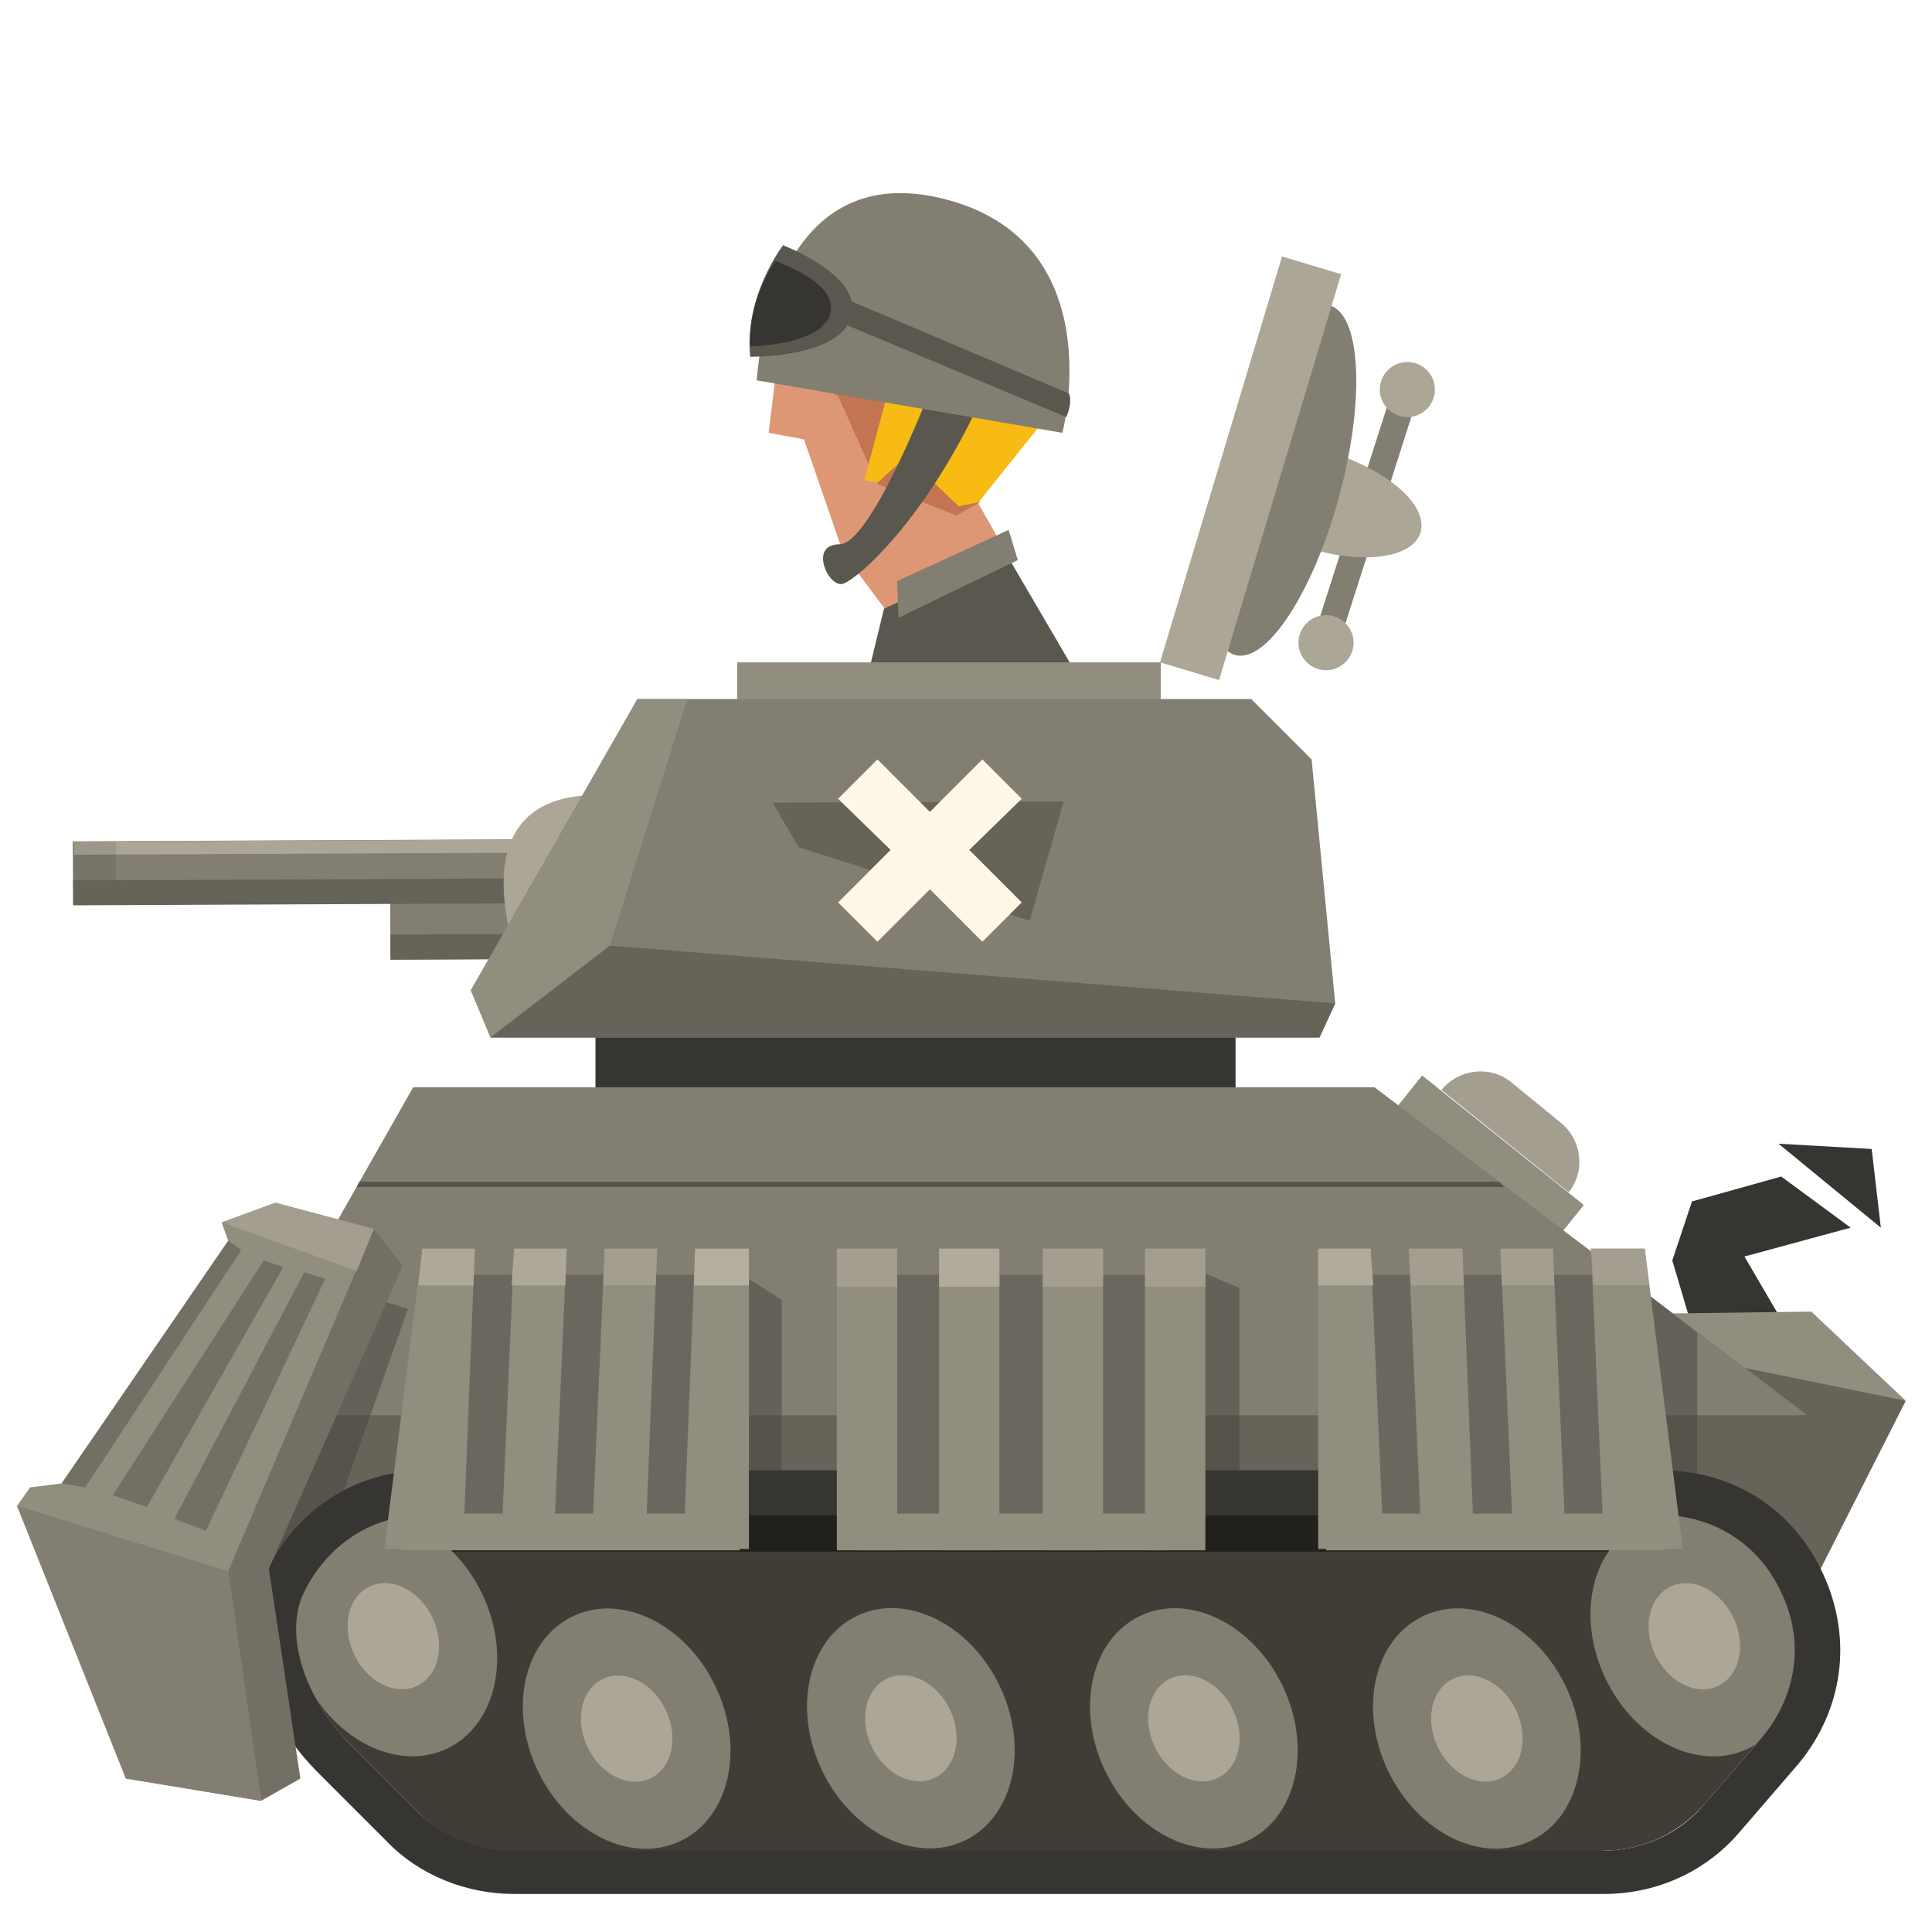 <?xml version="1.0" encoding="utf-8"?>
<!-- Generator: Adobe Illustrator 19.0.0, SVG Export Plug-In . SVG Version: 6.00 Build 0)  -->
<svg version="1.1" id="_x2014_ÎÓÈ_x5F_1" xmlns="http://www.w3.org/2000/svg" xmlns:xlink="http://www.w3.org/1999/xlink"
	 x="0px" y="0px" viewBox="0 0 147.3 146" style="enable-background:new 0 0 147.3 146;" xml:space="preserve">
<style type="text/css">
	.st0{fill:#363531;}
	.st1{fill:#827E72;}
	.st2{fill:#ABA696;}
	.st3{fill:#DE9775;}
	.st4{fill:#C27550;}
	.st5{fill:#F8BB13;}
	.st6{fill:#59574E;}
	.st7{fill:#918D7F;}
	.st8{fill:#666359;}
	.st9{opacity:0.1;fill:#1C1C14;}
	.st10{fill:#FFF8E6;}
	.st11{fill:#A39E8F;}
	.st12{opacity:0.5;fill:#47453E;}
	.st13{fill:#57544C;}
	.st14{fill:#403D37;}
	.st15{fill:#21201C;}
	.st16{fill:#736F65;}
	.st17{fill:#6B675E;}
	.st18{fill:#B0AB9A;}
	.st19{fill:#B5AF9F;}
	.st20{fill:#ADA898;}
</style>
<g>
	<path class="st0" d="M135.8,89.7c0,0-6.4,1.8-6.8,1.9l-1.5,4.5l2.4,8.1l7.6-0.7l-4.5-7.7l8.1-2.2L135.8,89.7z"/>
	<polygon class="st0" points="135.6,87.2 143.4,93.6 142.7,87.6 	"/>
	
		<rect x="103.1" y="29.6" transform="matrix(0.953 0.304 -0.304 0.953 16.91 -29.845)" class="st1" width="2" height="19.4"/>
	<g>
		<g>
			<circle class="st2" cx="101.1" cy="49" r="2.1"/>
			<circle class="st2" cx="107.3" cy="29.7" r="2.1"/>
		</g>
	</g>
	<path class="st2" d="M99.5,41.7c4.2,1.4,8.2,0.9,8.8-1.1c0.6-2-2.3-4.6-6.5-6"/>
	<g>
		<polyline class="st3" points="76.7,42.1 70.1,30.5 59.8,23.3 58.6,33 61.3,33.5 64.3,42.2 68.5,47.8 		"/>
		<polygon class="st4" points="74.7,38.3 72.9,39.3 66.9,36.9 63.9,30.2 59.2,27.6 59.8,23.3 70.1,30.5 		"/>
		<polygon class="st5" points="67.8,29.5 65.9,36.6 66.9,36.8 69.1,34.8 73.1,38.6 74.6,38.3 79.4,32.3 		"/>
		<polygon class="st6" points="80.8,77.2 84.3,55.2 76.7,42.2 67.4,46.4 63.1,64.1 		"/>
	</g>
	<rect x="56.2" y="50.5" class="st7" width="32.3" height="4.7"/>
	
		<ellipse transform="matrix(-0.966 -0.26 0.26 -0.966 182.728 97.395)" class="st1" cx="97.8" cy="36.6" rx="4.5" ry="13.8"/>
	
		<rect x="79.2" y="33.4" transform="matrix(0.288 -0.958 0.958 0.288 33.636 116.75)" class="st2" width="32.3" height="4.7"/>
	<path class="st6" d="M70.9,29.8c0,0-4.5,11.7-6.9,11.7c-2.4,0-0.8,3.4,0.3,3c1.3-0.5,6-4.8,10-13L70.9,29.8z"/>
	<path class="st1" d="M57.7,29L81,33c0,0,3.9-14.8-9.3-17.9C58.5,12,57.7,29,57.7,29z"/>
	<path class="st6" d="M64.6,24.8l16.7,7c0,0,0.5-1.1,0.2-1.8l-17-7.2"/>
	<path class="st6" d="M57.2,27.2c0,0,6.9,0.1,7.7-3.1c0.9-3.1-5.2-5.4-5.2-5.4S56.7,22.6,57.2,27.2z"/>
	<path class="st0" d="M57.2,26.4c0.6,0,5.5-0.2,6.1-2.5c0.6-2.3-3.7-3.8-4.2-4C58.2,21.3,57.1,23.6,57.2,26.4z"/>
	<rect x="45.4" y="77.7" class="st0" width="48.8" height="5.8"/>
	<g>
		
			<rect x="29.8" y="68.2" transform="matrix(-1 4.677953e-03 -4.677953e-03 -1 118.787 140.963)" class="st1" width="58.9" height="4.8"/>
		
			<rect x="29.8" y="71.1" transform="matrix(-1 4.677953e-03 -4.677953e-03 -1 118.807 143.842)" class="st8" width="58.9" height="1.9"/>
		
			<rect x="5.7" y="64.1" transform="matrix(-1 4.542687e-03 -4.542687e-03 -1 72.27 132.744)" class="st1" width="60.7" height="4.8"/>
		
			<rect x="5.6" y="64.1" transform="matrix(-1 4.544126e-03 -4.544126e-03 -1 72.244 128.966)" class="st2" width="60.7" height="1"/>
		
			<rect x="5.7" y="64.2" transform="matrix(-1 4.689217e-03 -4.689217e-03 -1 14.868 133.134)" class="st9" width="3.3" height="4.8"/>
		
			<rect x="5.7" y="66.9" transform="matrix(-1 4.542687e-03 -4.542687e-03 -1 72.29 135.623)" class="st8" width="60.7" height="1.9"/>
		<path class="st2" d="M49.1,61.1c0,0-13.7-3.9-10.1,10.6C41.6,82.2,49.1,61.1,49.1,61.1z"/>
	</g>
	<polygon class="st1" points="101.8,76.5 100,57.9 95.4,53.3 48.6,53.3 35.9,75.5 37.4,79.1 100.6,79.1 	"/>
	<polygon class="st8" points="81.1,61.1 58.9,61.2 60.9,64.6 78.5,70.2 	"/>
	<polygon class="st10" points="77.9,68.8 73.9,64.8 77.9,60.9 74.9,57.9 70.9,61.9 66.9,57.9 63.9,60.9 67.9,64.8 63.9,68.8 
		66.9,71.8 70.9,67.8 74.9,71.8 	"/>
	<polygon class="st7" points="48.6,53.3 35.9,75.5 37.4,79.1 46.5,72.1 52.4,53.3 	"/>
	<polygon class="st1" points="68.5,47.1 68.4,44.3 76.9,40.4 77.6,42.7 	"/>
	<polygon class="st8" points="37.4,79.1 46.5,72.1 101.8,76.5 100.6,79.1 	"/>
	
		<rect x="111.2" y="80.7" transform="matrix(0.625 -0.78 0.78 0.625 -26.705 121.649)" class="st7" width="4.3" height="15.8"/>
	<path class="st11" d="M119.6,90.9L119.6,90.9c1.3-1.6,1-4-0.6-5.3l-3.8-3.1c-1.6-1.3-4-1-5.3,0.6l0,0L119.6,90.9z"/>
	<polygon class="st7" points="122.5,100.2 138.1,100 145.3,106.8 124.7,106.8 	"/>
	<polygon class="st8" points="145.3,106.8 137.9,121.4 130,108.8 126.7,103 	"/>
	<polygon class="st1" points="30.4,115.8 17.3,107.9 31.5,82.9 104.8,82.9 137.8,107.9 	"/>
	<polygon class="st8" points="22.5,107.9 18,118.5 29.9,132.1 133.4,132.1 137.8,107.9 	"/>
	<polygon class="st12" points="59.6,113.7 59.6,99.1 55.5,96.5 54.9,114 	"/>
	<polygon class="st12" points="94.5,113.7 94.5,98.2 90.5,96.5 89.8,114 	"/>
	<polygon class="st12" points="125,115 129.4,114.7 129.4,101.6 125.4,98.5 	"/>
	<polygon class="st12" points="27,98.5 31.1,99.8 24.7,117.9 17,118.9 	"/>
	<polygon class="st13" points="27.2,90.5 114.7,90.5 114.3,90.1 27.4,90.1 	"/>
	<g>
		<path class="st14" d="M122.2,141.1c3,0,5.8-1.3,7.8-3.6l4.4-5.1c2.7-3.1,3.2-7.2,1.5-10.9c-1.7-3.7-5.2-5.9-9.3-5.9h-94
			c-5,0-8.2,3.3-9.5,6.3c-1.3,3,0.1,7.6,3.7,11.2l5.1,5.1c1.9,1.9,4.6,3,7.3,3H122.2z"/>
		<path class="st15" d="M28.3,118.3c0.3,0,87.5,0,104.3,0c-1.7-1.3-3.8-2.8-6.1-2.8h-94c-1.9,0-3.6,0.5-5,1.3L28.3,118.3z"/>
		<g>
			
				<ellipse transform="matrix(-0.901 0.434 -0.434 -0.901 299.708 181.033)" class="st1" cx="129.2" cy="124.7" rx="7.5" ry="9.5"/>
			
				<ellipse transform="matrix(-0.901 0.434 -0.434 -0.901 299.709 181.032)" class="st2" cx="129.2" cy="124.7" rx="3.3" ry="4.2"/>
		</g>
		<g>
			
				<ellipse transform="matrix(-0.901 0.434 -0.434 -0.901 271.253 201.669)" class="st1" cx="112.6" cy="131.8" rx="7.5" ry="9.5"/>
			
				<ellipse transform="matrix(-0.901 0.434 -0.434 -0.901 271.253 201.668)" class="st2" cx="112.6" cy="131.8" rx="3.3" ry="4.2"/>
		</g>
		<g>
			
				<ellipse transform="matrix(-0.901 0.434 -0.434 -0.901 230.215 211.032)" class="st1" cx="91" cy="131.8" rx="7.5" ry="9.5"/>
			<ellipse transform="matrix(-0.901 0.434 -0.434 -0.901 230.215 211.031)" class="st2" cx="91" cy="131.8" rx="3.3" ry="4.2"/>
		</g>
		<g>
			
				<ellipse transform="matrix(-0.901 0.434 -0.434 -0.901 189.176 220.396)" class="st1" cx="69.4" cy="131.8" rx="7.5" ry="9.5"/>
			
				<ellipse transform="matrix(-0.901 0.434 -0.434 -0.901 189.177 220.395)" class="st2" cx="69.4" cy="131.8" rx="3.3" ry="4.2"/>
		</g>
		<g>
			
				<ellipse transform="matrix(-0.901 0.434 -0.434 -0.901 148.138 229.759)" class="st1" cx="47.9" cy="131.8" rx="7.5" ry="9.5"/>
			
				<ellipse transform="matrix(-0.901 0.434 -0.434 -0.901 148.138 229.759)" class="st2" cx="47.9" cy="131.8" rx="3.3" ry="4.2"/>
		</g>
		<g>
			
				<ellipse transform="matrix(-0.901 0.434 -0.434 -0.901 111.23 224.036)" class="st1" cx="30.1" cy="124.7" rx="7.5" ry="9.5"/>
			
				<ellipse transform="matrix(-0.901 0.434 -0.434 -0.901 111.231 224.036)" class="st2" cx="30.1" cy="124.7" rx="3.3" ry="4.2"/>
		</g>
		<path class="st0" d="M139,120c-2.3-5-6.9-7.9-12.4-7.9h-94c-6.7,0-10.9,4.3-12.6,8.4c-1.8,4.4-0.1,10.4,4.4,14.8l5.1,5.1
			c2.5,2.6,6.1,4,9.7,4h83.1c4,0,7.8-1.7,10.4-4.8l4.4-5.1C140.5,130.4,141.3,125,139,120z M134.4,132.4l-4.4,5.1
			c-1.9,2.3-4.8,3.6-7.8,3.6H39.1c-2.7,0-5.4-1.1-7.3-3l-5.1-5.1c-3.5-3.6-4.9-8.1-3.7-11.2c1.3-3,4.4-6.3,9.5-6.3h94
			c4.1,0,7.6,2.2,9.3,5.9C137.6,125.1,137,129.2,134.4,132.4z"/>
	</g>
	<g>
		<polygon class="st16" points="28.5,93.7 30.7,96.5 20.5,119.6 22.9,135.6 19.9,137.3 16.9,118 		"/>
		<polygon class="st7" points="28.5,93.7 21,91.7 16.9,93.2 17.4,94.6 4.7,113.1 2.3,113.4 1.3,114.8 9.6,135.6 19.9,137.3 
			17.4,119.8 		"/>
		<polygon class="st11" points="21,91.7 16.9,93.2 27.2,96.9 28.5,93.7 		"/>
		<polygon class="st16" points="4.7,113.1 6.5,113.4 18.4,95.3 17.4,94.6 		"/>
		<polygon class="st16" points="20.1,96.1 8.6,114 11.2,114.9 21.6,96.6 		"/>
		<polygon class="st16" points="23.2,97 13.3,115.8 15.7,116.7 24.8,97.5 		"/>
		<polygon class="st1" points="1.3,114.8 17.4,119.8 19.9,137.3 9.6,135.6 		"/>
	</g>
	<g>
		<g>
			<polygon class="st17" points="32.5,97.2 55.5,97.2 56.4,116.5 30.6,116.5 			"/>
			<rect x="30.6" y="115.4" class="st7" width="25.8" height="2.8"/>
			<polygon class="st7" points="53,95.2 57.1,95.2 57.1,118.1 52.1,118.1 			"/>
			<polygon class="st7" points="46.1,95.2 50.1,95.2 49.2,118.1 45.1,118.1 			"/>
			<polygon class="st7" points="39.2,95.2 43.2,95.2 42.2,118.1 38.2,118.1 			"/>
			<polygon class="st7" points="32.2,95.2 36.2,95.2 35.3,118.1 29.3,118.1 			"/>
		</g>
	</g>
	<g>
		<g>
			<polygon class="st17" points="125,97.2 102.1,97.2 101.1,116.5 127,116.5 			"/>
			<rect x="101.1" y="115.4" class="st7" width="25.8" height="2.8"/>
			<polygon class="st7" points="104.5,95.2 100.5,95.2 100.5,118.1 105.5,118.1 			"/>
			<polygon class="st7" points="111.5,95.2 107.4,95.2 108.4,118.1 112.4,118.1 			"/>
			<polygon class="st7" points="118.4,95.2 114.4,95.2 115.4,118.1 119.4,118.1 			"/>
			<polygon class="st7" points="125.4,95.2 121.3,95.2 122.3,118.1 128.3,118.1 			"/>
		</g>
	</g>
	<g>
		<g>
			<polygon class="st17" points="64.2,97.2 90.1,97.2 89,116.5 65.3,116.5 			"/>
			<rect x="65.3" y="115.4" class="st7" width="23.7" height="2.8"/>
			<rect x="87.3" y="95.2" class="st7" width="4.6" height="23"/>
			<rect x="79.5" y="95.2" class="st7" width="4.6" height="23"/>
			<rect x="71.6" y="95.2" class="st7" width="4.6" height="23"/>
			<rect x="63.8" y="95.2" class="st7" width="4.6" height="23"/>
		</g>
	</g>
	<polygon class="st11" points="46,98 50,98 50.1,95.2 46.1,95.2 	"/>
	<polygon class="st11" points="125.4,95.2 121.3,95.2 121.5,98 125.7,98 	"/>
	<polygon class="st11" points="118.4,95.2 114.4,95.2 114.5,98 118.5,98 	"/>
	<polygon class="st11" points="111.5,95.2 107.4,95.2 107.6,98 111.6,98 	"/>
	<polygon class="st18" points="104.7,98 104.5,95.2 100.5,95.2 100.5,98 	"/>
	<rect x="87.3" y="95.2" class="st11" width="4.6" height="2.9"/>
	<rect x="79.5" y="95.2" class="st11" width="4.6" height="2.9"/>
	<rect x="71.6" y="95.2" class="st18" width="4.6" height="2.9"/>
	<rect x="63.8" y="95.2" class="st11" width="4.6" height="2.9"/>
	<polygon class="st19" points="52.9,98 57.1,98 57.1,95.2 53,95.2 	"/>
	<polygon class="st20" points="31.9,98 36.1,98 36.2,95.2 32.2,95.2 	"/>
	<polygon class="st20" points="39,98 43.1,98 43.2,95.2 39.2,95.2 	"/>
</g>
</svg>
